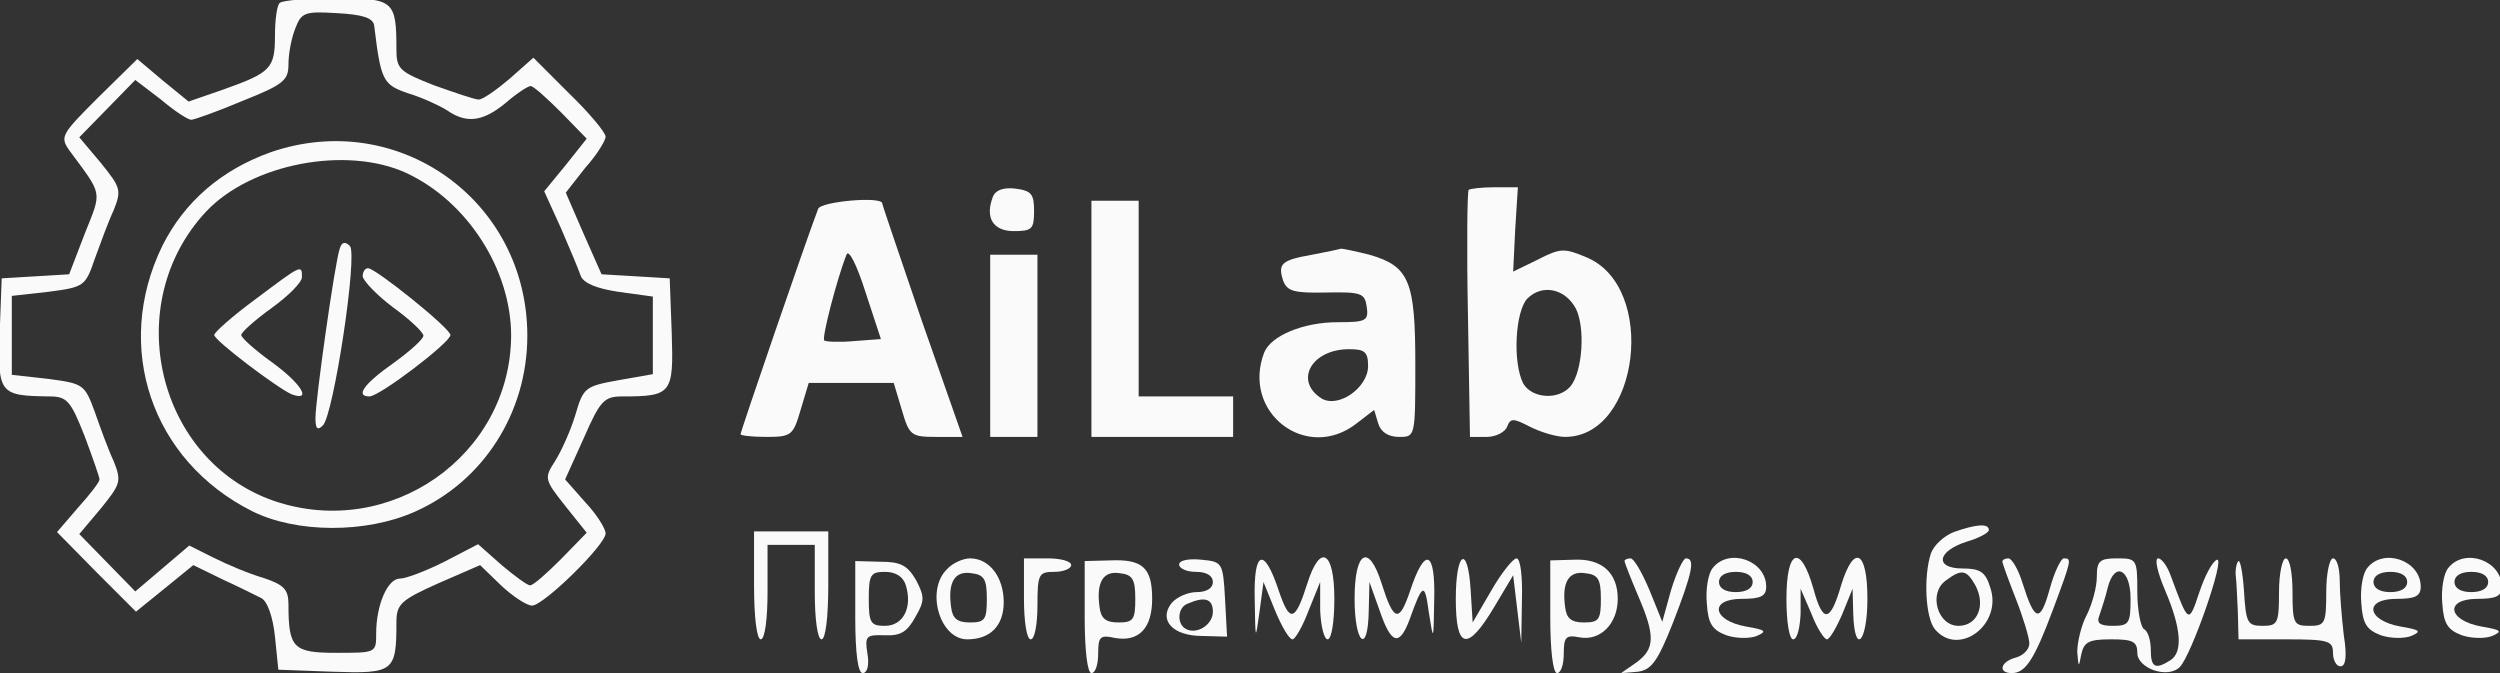 <svg width="494" height="133" viewBox="0 0 494 133" fill="none" xmlns="http://www.w3.org/2000/svg">
<rect x="0" y="0" width="494" height="133" fill="#333333" stroke="none"/>
<g clip-path="url(#clip0_247_1557)">
<path d="M55.267 0.6C54.733 1 54.334 3.933 54.334 7C54.334 13.533 53.533 14.333 44.2 17.667L37.267 20.067L32.2 15.933L27.134 11.667L19.4 19.267C12.2 26.467 11.8 27 13.667 29.667C20.334 38.733 20.2 37.533 16.733 46.2L13.667 54.2L7 54.6L0.334 55L-0.066 65.8C-0.466 77.8 -0.066 78.2 9.667 78.333C13.267 78.333 13.934 79.133 16.733 86.2C18.334 90.467 19.667 94.333 19.667 94.733C19.667 95.267 17.8 97.667 15.4 100.333L11.267 105.133L19 113L26.867 120.867L32.467 116.333L38.2 111.667L43.934 114.467C47.133 115.933 50.6 117.667 51.667 118.2C52.867 118.867 53.934 121.933 54.334 125.8L55 132.333L65.8 132.733C77.8 133.133 78.334 132.733 78.334 123C78.334 119.4 79.133 118.6 86.6 115.267L94.867 111.667L99 115.667C101.267 117.8 104.067 119.667 105.134 119.667C107.4 119.667 119.667 107.667 119.667 105.4C119.667 104.467 117.934 101.667 115.667 99.267L111.667 94.733L115.4 86.467C118.6 79.133 119.4 78.333 123 78.333C132.734 78.333 133.133 77.8 132.734 65.8L132.334 55L125.667 54.6L118.867 54.2L115.267 46.067L111.8 38.067L115.667 33.133C117.934 30.6 119.667 27.8 119.667 27C119.667 26.2 116.467 22.333 112.467 18.467L105.4 11.4L100.734 15.533C98.067 17.8 95.4 19.667 94.6 19.667C93.8 19.667 89.933 18.333 85.8 16.867C79 14.2 78.334 13.667 78.334 9.8C78.334 0.067 77.8 -0.333 66.467 -0.333C60.733 -0.333 55.667 0.067 55.267 0.6ZM73.933 5C75.267 16.067 75.667 16.733 80.734 18.467C83.4 19.267 86.867 20.867 88.334 21.8C92.2 24.467 95.4 24.067 99.933 20.333C102.067 18.467 104.334 17 104.867 17C105.4 17 108.067 19.4 110.867 22.2L115.934 27.4L111.8 32.6L107.534 37.8L110.867 45.133C112.6 49.133 114.334 53.267 114.734 54.467C115.267 55.933 117.8 57 122.2 57.667L129 58.6V66.333V73.933L122.2 75.133C115.534 76.333 115.267 76.6 113.667 82.067C112.734 85.133 110.867 89.267 109.667 91.133C107.534 94.467 107.534 94.733 111.667 99.933L115.934 105.267L110.867 110.467C108.067 113.267 105.4 115.667 104.734 115.667C104.2 115.667 101.667 113.8 99.133 111.667L94.467 107.533L87.8 111C84.067 112.867 80.2 114.333 79 114.333C76.6 114.333 74.334 119.533 74.334 125.133C74.334 129 74.334 129 66.467 129C57.934 129 57 128.067 57 119.4C57 116.467 56.067 115.533 52.067 114.2C49.267 113.4 44.867 111.533 42.2 110.2L37.4 107.8L32.067 112.333L26.733 116.867L21.267 111.267L15.667 105.533L19.933 100.467C23.8 95.667 24.067 95.133 22.467 91.133C21.4 88.867 19.8 84.467 18.733 81.4C16.733 75.933 16.467 75.8 9.534 74.867L2.334 74.067V66.333V58.467L9.534 57.667C16.6 56.733 16.867 56.6 18.733 51.133C19.8 48.2 21.4 43.8 22.467 41.533C24.067 37.533 23.8 37 19.933 32.2L15.667 27.133L21.267 21.4L26.733 15.8L31.8 19.667C34.467 21.933 37.133 23.667 37.8 23.667C38.334 23.667 42.867 22.067 47.934 19.933C55.934 16.733 57 15.933 57 12.733C57 10.733 57.533 7.667 58.334 5.667C59.533 2.467 60.2 2.2 66.6 2.6C71.667 2.867 73.667 3.533 73.933 5Z" fill="#FAFAFA"/>
<path d="M53.533 30.067C43.8 33.533 36.467 39.8 32.067 48.6C22.333 68.6 29.933 91 49.8 101C58.6 105.4 72.333 105.4 81.933 101.133C95.533 95.133 104.2 81.533 104.2 66.333C104.2 39.667 78.733 21.4 53.533 30.067ZM80.333 34.2C92.333 39.8 101 53.267 101 66.333C100.867 90.067 77 106.733 54.2 99C31 91 23.667 60.067 40.733 41.8C49.667 32.333 68.467 28.733 80.333 34.2Z" fill="#FAFAFA"/>
<path d="M67.134 49.133C66.201 51.667 62.334 79 62.334 82.6C62.334 84.733 62.734 85.133 63.801 84.067C65.934 81.933 70.734 50.2 69.134 48.6C68.201 47.667 67.534 47.8 67.134 49.133Z" fill="#FAFAFA"/>
<path d="M50.467 59.133C45.934 62.467 42.334 65.667 42.334 66.2C42.334 67.267 54.867 76.733 57.667 77.933C61.801 79.4 59.401 75.667 53.667 71.533C50.334 69.133 47.667 66.733 47.667 66.2C47.667 65.667 50.334 63.267 53.667 60.867C57.001 58.467 59.667 55.8 59.667 54.733C59.667 52.2 59.534 52.333 50.467 59.133Z" fill="#FAFAFA"/>
<path d="M71.668 54.6C71.801 55.533 74.468 58.333 77.668 60.733C81.001 63.133 83.668 65.667 83.668 66.333C83.668 67 81.001 69.4 77.668 71.8C71.801 75.933 70.201 78.333 73.001 78.333C75.001 78.333 89.001 67.667 89.001 66.2C89.001 64.867 74.201 53 72.734 53C72.067 53 71.668 53.8 71.668 54.6Z" fill="#FAFAFA"/>
<path d="M196.201 38.867C194.601 43 196.201 45.667 200.334 45.667C203.934 45.667 204.334 45.267 204.334 41.667C204.334 38.333 203.801 37.667 200.601 37.267C198.334 37 196.734 37.533 196.201 38.867Z" fill="#FAFAFA"/>
<path d="M290.201 37.533C289.934 37.8 289.801 49 290.067 62.2L290.467 86.333H293.801C295.534 86.333 297.401 85.4 297.801 84.333C298.467 82.6 299.001 82.6 302.334 84.333C304.467 85.4 307.534 86.333 309.267 86.333C323.934 86.333 327.534 56.733 313.534 50.867C309.134 49 308.334 49 303.934 51.267L299.001 53.667L299.401 45.4L299.934 37H295.401C292.867 37 290.467 37.267 290.201 37.533ZM311.401 61C313.267 64.733 312.734 73.4 310.334 76.333C307.934 79.133 302.734 78.733 301.001 75.8C298.867 71.667 299.401 61.533 301.801 59C304.734 56.067 309.267 57 311.401 61Z" fill="#FAFAFA"/>
<path d="M161.667 41.267C159.267 47.533 146.334 85.267 146.334 85.8C146.334 86.067 148.601 86.333 151.401 86.333C156.334 86.333 156.734 86.067 158.201 81L159.801 75.667H168.201H176.601L178.201 81C179.667 86.067 180.067 86.333 185.001 86.333H190.201L182.201 63.533C177.934 51 174.334 40.467 174.334 40.2C174.334 38.733 162.201 39.8 161.667 41.267ZM168.734 67.4C165.801 67.667 163.134 67.533 162.867 67.267C162.334 66.867 165.401 55 167.267 50.333C167.667 49.133 169.267 52.2 171.001 57.667L174.067 67L168.734 67.4Z" fill="#FAFAFA"/>
<path d="M215.666 63V86.333H229.666H243.666V82.333V78.333H234.333H224.999V59V39.667H220.333H215.666V63Z" fill="#FAFAFA"/>
<path d="M259.267 50.333C253.267 51.4 252.467 52.067 253.534 55.4C254.334 57.533 255.534 57.933 262.067 57.8C269.001 57.667 269.667 57.933 270.067 60.6C270.467 63.4 269.934 63.667 264.334 63.667C257.534 63.667 251.134 66.333 249.801 69.667C245.267 81.533 258.201 91.4 268.067 83.667L271.534 81L272.334 83.667C272.867 85.4 274.334 86.333 276.467 86.333C279.667 86.333 279.667 86.333 279.667 71.933C279.667 55.533 278.467 52.6 270.601 50.333C267.934 49.667 265.401 49.133 265.001 49.133C264.601 49.267 262.067 49.8 259.267 50.333ZM270.334 72.333C270.334 76.6 264.467 80.733 261.134 78.733C255.667 75.267 259.134 69 266.601 69C269.667 69 270.334 69.533 270.334 72.333Z" fill="#FAFAFA"/>
<path d="M195.666 68.333V86.333H200.333H204.999V68.333V50.333H200.333H195.666V68.333Z" fill="#FAFAFA"/>
<path d="M386.066 105.133C384.066 105.933 382.066 107.8 381.533 109.4C380.066 113.933 380.466 122.067 382.333 124.333C386.999 129.933 395.799 123.4 393.266 116.067C392.333 113 391.266 112.333 387.799 112.333C382.199 112.333 382.733 108.867 388.733 107C390.999 106.333 392.999 105.267 392.999 104.733C392.999 103.4 390.599 103.533 386.066 105.133ZM390.333 115.667C392.466 119.667 390.733 123.667 386.999 123.667C382.866 123.667 380.999 117.267 384.466 114.733C387.666 112.333 388.599 112.6 390.333 115.667Z" fill="#FAFAFA"/>
<path d="M149 115.667C149 121.933 149.533 126.333 150.333 126.333C151.133 126.333 151.667 122.333 151.667 117V107.667H156.333H161V117C161 122.333 161.533 126.333 162.333 126.333C163.133 126.333 163.667 121.933 163.667 115.667V105H156.333H149V115.667Z" fill="#FAFAFA"/>
<path d="M169 121.933C169 129.133 169.533 133 170.467 133C171.4 133 171.8 131.4 171.4 129.133C170.867 125.667 171.133 125.4 174.867 125.533C177.933 125.667 179.267 124.867 180.867 121.933C182.733 118.733 182.733 117.933 181 114.6C179.267 111.667 177.933 111 173.933 111L169 110.867V121.933ZM179 115.667C180.333 120.067 178.467 123.667 174.867 123.667C172.067 123.667 171.667 123.133 171.667 118.333C171.667 113.533 172.067 113 174.867 113C177 113 178.467 113.933 179 115.667Z" fill="#FAFAFA"/>
<path d="M187.133 112.467C182.866 116.6 185.666 126.333 191.133 126.333C195.666 126.333 198.333 123.667 198.333 119C198.333 114.067 195.533 110.333 191.666 110.333C190.333 110.333 188.2 111.267 187.133 112.467ZM195 118.333C195 122.467 194.6 123 191.666 123C189.133 123 188.2 122.2 187.933 119.933C187.266 115.133 188.6 112.733 191.933 113.267C194.466 113.533 195 114.467 195 118.333Z" fill="#FAFAFA"/>
<path d="M202.334 118.333C202.334 122.733 202.867 126.333 203.667 126.333C204.467 126.333 205.001 123.267 205.001 119.667C205.001 113.4 205.267 113 208.334 113C210.201 113 211.667 112.333 211.667 111.667C211.667 110.867 209.534 110.333 207.001 110.333H202.334V118.333Z" fill="#FAFAFA"/>
<path d="M214.334 121.933C214.334 128.467 214.867 133 215.667 133C216.467 133 217.001 131.267 217.001 129.133C217.001 125.8 217.401 125.4 220.334 126.067C225.001 126.867 227.667 124.2 227.667 118.333C227.667 112.2 225.801 110.467 219.401 110.733L214.334 110.867V121.933ZM224.334 118.333C224.334 122.467 223.934 123 221.001 123C218.467 123 217.534 122.2 217.267 119.933C216.601 115.133 217.934 112.733 221.267 113.267C223.801 113.533 224.334 114.467 224.334 118.333Z" fill="#FAFAFA"/>
<path d="M233 111.533C233 112.333 234.466 113 236.333 113C238.466 113 239.666 113.8 239.666 115C239.666 116.2 238.466 117 236.466 117C234.733 117 232.6 117.933 231.533 119.133C228.866 122.467 231.666 125.667 237.533 125.667L242.466 125.8L242.066 118.333C241.666 111.133 241.533 111 237.4 110.6C234.866 110.333 233 110.733 233 111.533ZM239.666 120.867C239.666 123.533 236.333 125.533 234.2 124.2C232.466 123.133 232.733 119.933 234.733 119.267C238.066 117.8 239.666 118.333 239.666 120.867Z" fill="#FAFAFA"/>
<path d="M247.933 118.6C248.066 126.6 248.066 126.733 248.866 121L249.666 115L251.933 120.6C253.266 123.8 254.733 126.333 255.399 126.333C255.933 126.333 257.399 123.8 258.599 120.6L260.866 115V120.6C260.999 123.8 261.666 126.333 262.333 126.333C263.133 126.333 263.666 122.733 263.666 118.333C263.666 108.867 260.866 107.267 258.333 115.267C255.933 122.867 254.866 123.133 252.733 116.867C249.799 107.933 247.666 108.6 247.933 118.6Z" fill="#FAFAFA"/>
<path d="M267.666 118.333C267.666 127.267 270.333 129.533 270.466 120.6L270.599 115L272.599 120.6C274.866 127.267 276.466 127.8 278.466 122.6C281.133 115.133 281.533 115 282.333 121C283.266 126.867 283.266 126.733 283.399 118.6C283.666 108.6 281.533 107.933 278.599 116.867C276.466 123.133 275.399 122.867 272.999 115.267C270.466 107.267 267.666 108.867 267.666 118.333Z" fill="#FAFAFA"/>
<path d="M287.666 118.333C287.666 128.333 289.933 128.867 295.266 119.933L298.999 113.667L299.799 120.333L300.599 127L300.733 118.6C300.866 114.067 300.466 110.333 299.666 110.333C298.999 110.333 296.733 113.133 294.733 116.6L290.999 123L290.599 116.6C290.066 107.533 287.666 108.867 287.666 118.333Z" fill="#FAFAFA"/>
<path d="M306.334 121.933C306.334 128.467 306.867 133 307.667 133C308.467 133 309.001 131.267 309.001 129.133C309.001 125.933 309.401 125.4 312.067 125.933C316.201 126.733 319.667 123.267 319.667 118.333C319.667 113.133 316.467 110.333 311.001 110.6L306.334 110.733V121.933ZM316.334 118.333C316.334 122.467 315.934 123 313.001 123C310.467 123 309.534 122.2 309.267 119.933C308.601 115.133 309.934 112.733 313.267 113.267C315.801 113.533 316.334 114.467 316.334 118.333Z" fill="#FAFAFA"/>
<path d="M321.001 110.867C321.001 111.133 322.201 114.2 323.667 117.667C327.134 125.667 327.001 128.2 323.401 130.867L320.334 133L323.667 132.733C326.334 132.333 327.534 130.733 330.601 123C334.467 113 335.001 110.333 333.134 110.333C332.601 110.333 331.267 113.133 330.201 116.6L328.467 122.867L325.934 116.6C324.467 113.133 322.867 110.333 322.201 110.333C321.534 110.333 321.001 110.6 321.001 110.867Z" fill="#FAFAFA"/>
<path d="M338.468 112.2C337.535 113.267 337.001 116.467 337.268 119.267C337.535 123.267 338.335 124.467 341.135 125.533C343.135 126.2 345.801 126.2 347.135 125.667C349.268 124.733 348.868 124.467 345.001 123.8C338.335 122.6 337.668 118.333 344.201 118.333C347.935 118.333 349.001 117.8 349.001 115.933C349.001 110.733 341.668 108.2 338.468 112.2ZM346.335 115C346.335 116.2 345.135 117 343.001 117C340.868 117 339.668 116.2 339.668 115C339.668 113.8 340.868 113 343.001 113C345.135 113 346.335 113.8 346.335 115Z" fill="#FAFAFA"/>
<path d="M353 118.333C353 122.733 353.533 126.333 354.333 126.333C355.133 126.333 355.667 124.067 355.8 121.267V116.333L357.933 121.267C359 124.067 360.467 126.333 361 126.333C361.533 126.333 362.867 124.067 364.067 121.267L366.067 116.333L366.2 121.267C366.467 129.667 369 126.867 369 118.333C369 108.733 366.333 107.4 363.8 115.667C361.667 123 360.2 123.267 358.333 116.333C355.8 107.4 353 108.467 353 118.333Z" fill="#FAFAFA"/>
<path d="M395.666 111C395.666 111.267 396.866 114.6 398.333 118.333C399.799 122.067 400.999 126.067 400.999 127.133C400.999 128.333 399.799 129.533 398.333 129.933C395.266 130.733 394.733 133 397.533 133C400.199 133 401.933 130.467 405.666 120.467C409.399 110.467 409.399 110.333 407.799 110.333C407.266 110.333 405.933 113 404.999 116.467C403.133 123.133 402.066 122.867 399.666 115.267C398.866 112.6 397.533 110.333 396.866 110.333C396.199 110.333 395.666 110.6 395.666 111Z" fill="#FAFAFA"/>
<path d="M414.333 113.933C414.333 116.067 413.4 119.4 412.333 121.533C411.267 123.533 410.467 126.867 410.467 128.867C410.733 131.933 410.733 132.067 411.267 129.267C411.8 126.867 412.733 126.333 417.133 126.333C421.4 126.333 422.333 126.733 422.333 129C422.333 132.067 428.333 134.2 430.733 131.8C433 129.533 439.8 110.067 438.067 110.6C437.133 111 435.667 113.8 434.6 117C432.467 123.4 432.467 123.267 429 113.933C428.333 111.933 427.133 110.333 426.467 110.333C425.667 110.333 426.333 113.133 427.8 116.6C431 124.067 431.4 128.867 428.867 130.467C425.933 132.333 425 131.933 425 128.467C425 126.6 424.467 124.733 423.667 124.333C423 123.933 422.333 120.6 422.333 116.867C422.333 110.467 422.2 110.333 418.333 110.333C414.867 110.333 414.333 110.867 414.333 113.933ZM421 118.333C421 123.133 420.733 123.667 417.533 123.667C414.867 123.667 414.2 123.133 414.867 121.533C415.267 120.333 416.067 117.933 416.467 116.2C417.8 110.867 421 112.333 421 118.333Z" fill="#FAFAFA"/>
<path d="M442.2 111C441.8 111.667 441.667 113.133 441.8 113.933C441.933 114.867 442.067 118.067 442.2 121L442.333 126.333H451.667C460.067 126.333 461 126.6 461 129C461 130.467 461.667 131.667 462.467 131.667C463.533 131.667 463.8 129.667 463.133 125.533C462.733 122.067 462.333 117.267 462.333 114.867C462.333 112.333 461.8 110.333 461 110.333C460.333 110.333 459.667 113.267 459.667 117C459.667 123.267 459.4 123.667 456.333 123.667C453.267 123.667 453 123.267 453 117C453 113.267 452.467 110.333 451.667 110.333C451 110.333 450.333 113.267 450.333 117C450.333 123.133 450.067 123.667 447.133 123.667C444.067 123.667 443.8 123.133 443.4 116.6C443.133 112.867 442.6 110.2 442.2 111Z" fill="#FAFAFA"/>
<path d="M467.8 112.2C466.867 113.267 466.333 116.467 466.6 119.267C466.867 123.267 467.667 124.467 470.467 125.533C472.467 126.2 475.133 126.2 476.467 125.667C478.6 124.733 478.2 124.467 474.333 123.8C467.667 122.6 467 118.333 473.533 118.333C477.267 118.333 478.333 117.8 478.333 115.933C478.333 110.733 471 108.2 467.8 112.2ZM475.667 115C475.667 116.2 474.467 117 472.333 117C470.2 117 469 116.2 469 115C469 113.8 470.2 113 472.333 113C474.467 113 475.667 113.8 475.667 115Z" fill="#FAFAFA"/>
<path d="M483.8 112.2C482.867 113.267 482.333 116.467 482.6 119.267C482.867 123.267 483.667 124.467 486.467 125.533C488.467 126.2 491.133 126.2 492.467 125.667C494.6 124.733 494.2 124.467 490.333 123.8C483.667 122.6 483 118.333 489.533 118.333C493.267 118.333 494.333 117.8 494.333 115.933C494.333 110.733 487 108.2 483.8 112.2ZM491.667 115C491.667 116.2 490.467 117 488.333 117C486.2 117 485 116.2 485 115C485 113.8 486.2 113 488.333 113C490.467 113 491.667 113.8 491.667 115Z" fill="#FAFAFA"/>
</g>
<defs>
<clipPath id="clip0_247_1557">
<rect width="494" height="133" fill="white"/>
</clipPath>
</defs>
</svg>
